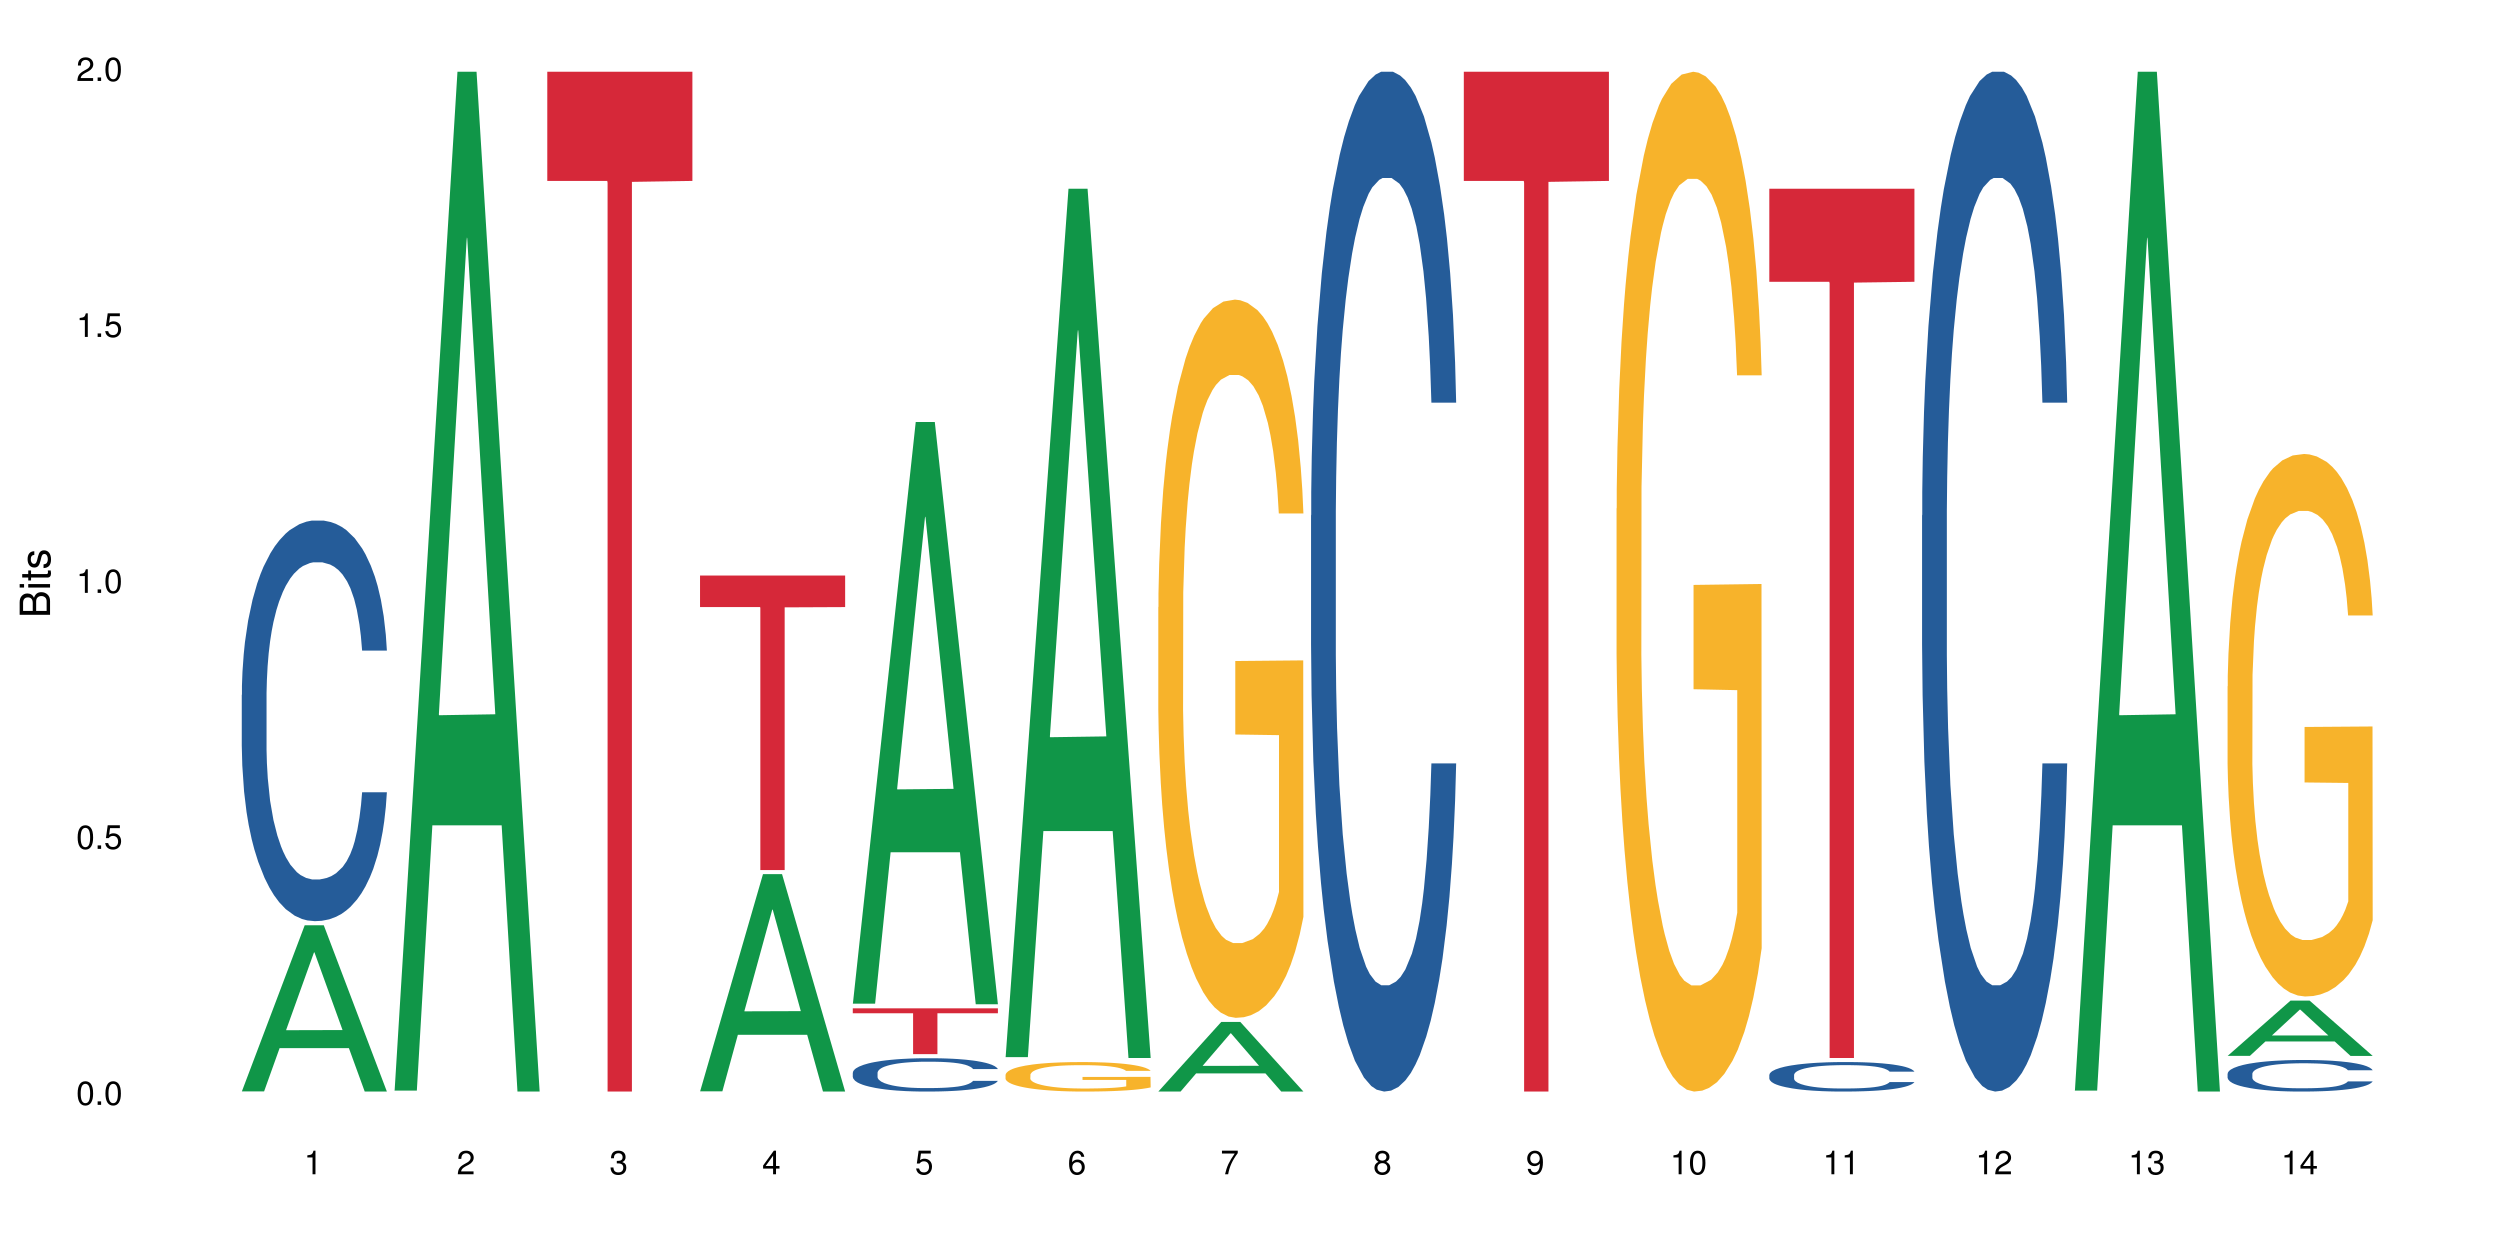 <?xml version="1.0" encoding="UTF-8"?>
<svg xmlns="http://www.w3.org/2000/svg" xmlns:xlink="http://www.w3.org/1999/xlink" width="720pt" height="360pt" viewBox="0 0 720 360" version="1.1">
<defs>
<g>
<symbol overflow="visible" id="glyph0-0">
<path style="stroke:none;" d=""/>
</symbol>
<symbol overflow="visible" id="glyph0-1">
<path style="stroke:none;" d="M 2.641 -6.797 C 2 -6.797 1.422 -6.531 1.078 -6.047 C 0.641 -5.453 0.406 -4.547 0.406 -3.297 C 0.406 -1 1.188 0.219 2.641 0.219 C 4.078 0.219 4.859 -1 4.859 -3.234 C 4.859 -4.562 4.656 -5.438 4.203 -6.047 C 3.844 -6.531 3.281 -6.797 2.641 -6.797 Z M 2.641 -6.047 C 3.547 -6.047 4 -5.125 4 -3.312 C 4 -1.375 3.562 -0.484 2.625 -0.484 C 1.734 -0.484 1.281 -1.422 1.281 -3.281 C 1.281 -5.141 1.734 -6.047 2.641 -6.047 Z M 2.641 -6.047 "/>
</symbol>
<symbol overflow="visible" id="glyph0-2">
<path style="stroke:none;" d="M 1.828 -1 L 0.828 -1 L 0.828 0 L 1.828 0 Z M 1.828 -1 "/>
</symbol>
<symbol overflow="visible" id="glyph0-3">
<path style="stroke:none;" d="M 4.562 -6.797 L 1.062 -6.797 L 0.547 -3.094 L 1.328 -3.094 C 1.719 -3.562 2.047 -3.734 2.578 -3.734 C 3.484 -3.734 4.062 -3.109 4.062 -2.094 C 4.062 -1.125 3.484 -0.531 2.578 -0.531 C 1.828 -0.531 1.375 -0.906 1.188 -1.672 L 0.328 -1.672 C 0.453 -1.109 0.547 -0.844 0.75 -0.594 C 1.125 -0.078 1.828 0.219 2.594 0.219 C 3.969 0.219 4.922 -0.781 4.922 -2.219 C 4.922 -3.562 4.031 -4.484 2.719 -4.484 C 2.25 -4.484 1.859 -4.359 1.469 -4.062 L 1.734 -5.969 L 4.562 -5.969 Z M 4.562 -6.797 "/>
</symbol>
<symbol overflow="visible" id="glyph0-4">
<path style="stroke:none;" d="M 2.484 -4.844 L 2.484 0 L 3.328 0 L 3.328 -6.797 L 2.766 -6.797 C 2.469 -5.75 2.281 -5.609 0.984 -5.453 L 0.984 -4.844 Z M 2.484 -4.844 "/>
</symbol>
<symbol overflow="visible" id="glyph0-5">
<path style="stroke:none;" d="M 4.859 -0.828 L 1.281 -0.828 C 1.359 -1.391 1.672 -1.75 2.5 -2.234 L 3.469 -2.75 C 4.406 -3.266 4.906 -3.969 4.906 -4.812 C 4.906 -5.375 4.672 -5.906 4.266 -6.266 C 3.859 -6.625 3.375 -6.797 2.719 -6.797 C 1.859 -6.797 1.219 -6.5 0.844 -5.922 C 0.609 -5.562 0.5 -5.125 0.484 -4.438 L 1.328 -4.438 C 1.359 -4.906 1.406 -5.188 1.531 -5.406 C 1.75 -5.812 2.188 -6.062 2.703 -6.062 C 3.469 -6.062 4.031 -5.516 4.031 -4.781 C 4.031 -4.25 3.719 -3.797 3.125 -3.438 L 2.234 -2.938 C 0.812 -2.141 0.406 -1.5 0.328 0 L 4.859 0 Z M 4.859 -0.828 "/>
</symbol>
<symbol overflow="visible" id="glyph0-6">
<path style="stroke:none;" d="M 2.125 -3.125 L 2.578 -3.125 C 3.516 -3.125 3.984 -2.703 3.984 -1.891 C 3.984 -1.031 3.469 -0.531 2.578 -0.531 C 1.656 -0.531 1.203 -0.984 1.156 -1.969 L 0.312 -1.969 C 0.344 -1.422 0.438 -1.078 0.609 -0.766 C 0.953 -0.109 1.625 0.219 2.547 0.219 C 3.953 0.219 4.859 -0.609 4.859 -1.906 C 4.859 -2.766 4.516 -3.25 3.703 -3.516 C 4.344 -3.766 4.656 -4.25 4.656 -4.938 C 4.656 -6.109 3.875 -6.797 2.578 -6.797 C 1.203 -6.797 0.484 -6.047 0.453 -4.609 L 1.297 -4.609 C 1.312 -5.016 1.344 -5.25 1.453 -5.453 C 1.641 -5.828 2.062 -6.062 2.594 -6.062 C 3.344 -6.062 3.797 -5.625 3.797 -4.906 C 3.797 -4.422 3.609 -4.141 3.25 -3.984 C 3.016 -3.891 2.719 -3.844 2.125 -3.844 Z M 2.125 -3.125 "/>
</symbol>
<symbol overflow="visible" id="glyph0-7">
<path style="stroke:none;" d="M 3.141 -1.625 L 3.141 0 L 3.984 0 L 3.984 -1.625 L 4.984 -1.625 L 4.984 -2.391 L 3.984 -2.391 L 3.984 -6.797 L 3.359 -6.797 L 0.266 -2.516 L 0.266 -1.625 Z M 3.141 -2.391 L 1 -2.391 L 3.141 -5.359 Z M 3.141 -2.391 "/>
</symbol>
<symbol overflow="visible" id="glyph0-8">
<path style="stroke:none;" d="M 4.781 -5.031 C 4.609 -6.141 3.891 -6.797 2.844 -6.797 C 2.094 -6.797 1.422 -6.438 1.031 -5.828 C 0.609 -5.172 0.406 -4.344 0.406 -3.094 C 0.406 -1.953 0.578 -1.234 0.984 -0.625 C 1.359 -0.078 1.953 0.219 2.703 0.219 C 3.984 0.219 4.922 -0.734 4.922 -2.078 C 4.922 -3.344 4.062 -4.234 2.844 -4.234 C 2.172 -4.234 1.641 -3.969 1.281 -3.469 C 1.281 -5.125 1.828 -6.047 2.797 -6.047 C 3.391 -6.047 3.797 -5.672 3.938 -5.031 Z M 2.734 -3.484 C 3.547 -3.484 4.062 -2.922 4.062 -2 C 4.062 -1.156 3.484 -0.531 2.703 -0.531 C 1.922 -0.531 1.328 -1.188 1.328 -2.047 C 1.328 -2.891 1.906 -3.484 2.734 -3.484 Z M 2.734 -3.484 "/>
</symbol>
<symbol overflow="visible" id="glyph0-9">
<path style="stroke:none;" d="M 4.984 -6.797 L 0.438 -6.797 L 0.438 -5.969 L 4.109 -5.969 C 2.5 -3.656 1.828 -2.234 1.328 0 L 2.219 0 C 2.594 -2.172 3.453 -4.047 4.984 -6.094 Z M 4.984 -6.797 "/>
</symbol>
<symbol overflow="visible" id="glyph0-10">
<path style="stroke:none;" d="M 3.75 -3.578 C 4.453 -4 4.688 -4.344 4.688 -4.984 C 4.688 -6.047 3.844 -6.797 2.641 -6.797 C 1.438 -6.797 0.594 -6.047 0.594 -4.984 C 0.594 -4.359 0.828 -4.016 1.516 -3.578 C 0.734 -3.203 0.359 -2.641 0.359 -1.891 C 0.359 -0.641 1.297 0.219 2.641 0.219 C 3.984 0.219 4.922 -0.641 4.922 -1.875 C 4.922 -2.641 4.531 -3.203 3.75 -3.578 Z M 2.641 -6.047 C 3.359 -6.047 3.812 -5.625 3.812 -4.969 C 3.812 -4.344 3.344 -3.922 2.641 -3.922 C 1.922 -3.922 1.453 -4.344 1.453 -4.984 C 1.453 -5.625 1.922 -6.047 2.641 -6.047 Z M 2.641 -3.203 C 3.484 -3.203 4.062 -2.672 4.062 -1.875 C 4.062 -1.062 3.484 -0.531 2.625 -0.531 C 1.797 -0.531 1.219 -1.078 1.219 -1.875 C 1.219 -2.672 1.797 -3.203 2.641 -3.203 Z M 2.641 -3.203 "/>
</symbol>
<symbol overflow="visible" id="glyph0-11">
<path style="stroke:none;" d="M 0.516 -1.547 C 0.672 -0.438 1.406 0.219 2.438 0.219 C 3.188 0.219 3.859 -0.141 4.266 -0.75 C 4.688 -1.406 4.891 -2.25 4.891 -3.484 C 4.891 -4.625 4.703 -5.359 4.312 -5.953 C 3.938 -6.5 3.344 -6.797 2.594 -6.797 C 1.297 -6.797 0.359 -5.844 0.359 -4.516 C 0.359 -3.25 1.234 -2.344 2.453 -2.344 C 3.094 -2.344 3.562 -2.578 4.016 -3.109 C 4 -1.453 3.469 -0.531 2.5 -0.531 C 1.906 -0.531 1.484 -0.906 1.359 -1.547 Z M 2.578 -6.062 C 3.375 -6.062 3.969 -5.406 3.969 -4.531 C 3.969 -3.688 3.375 -3.094 2.547 -3.094 C 1.734 -3.094 1.234 -3.672 1.234 -4.578 C 1.234 -5.438 1.797 -6.062 2.578 -6.062 Z M 2.578 -6.062 "/>
</symbol>
<symbol overflow="visible" id="glyph1-0">
<path style="stroke:none;" d=""/>
</symbol>
<symbol overflow="visible" id="glyph1-1">
<path style="stroke:none;" d="M 0 -0.953 L 0 -4.891 C 0 -5.719 -0.234 -6.344 -0.734 -6.797 C -1.188 -7.234 -1.812 -7.469 -2.5 -7.469 C -3.547 -7.469 -4.188 -7 -4.625 -5.875 C -4.984 -6.672 -5.641 -7.094 -6.531 -7.094 C -7.156 -7.094 -7.734 -6.859 -8.141 -6.391 C -8.562 -5.938 -8.75 -5.344 -8.75 -4.5 L -8.75 -0.953 Z M -4.984 -2.062 L -7.766 -2.062 L -7.766 -4.219 C -7.766 -4.844 -7.688 -5.203 -7.453 -5.5 C -7.219 -5.812 -6.859 -5.969 -6.375 -5.969 C -5.906 -5.969 -5.531 -5.812 -5.297 -5.5 C -5.062 -5.203 -4.984 -4.844 -4.984 -4.219 Z M -0.984 -2.062 L -4 -2.062 L -4 -4.781 C -4 -5.328 -3.859 -5.688 -3.578 -5.953 C -3.297 -6.219 -2.922 -6.359 -2.484 -6.359 C -2.062 -6.359 -1.688 -6.219 -1.406 -5.953 C -1.109 -5.688 -0.984 -5.328 -0.984 -4.781 Z M -0.984 -2.062 "/>
</symbol>
<symbol overflow="visible" id="glyph1-2">
<path style="stroke:none;" d="M -6.281 -1.797 L -6.281 -0.797 L 0 -0.797 L 0 -1.797 Z M -8.75 -1.797 L -8.75 -0.797 L -7.484 -0.797 L -7.484 -1.797 Z M -8.75 -1.797 "/>
</symbol>
<symbol overflow="visible" id="glyph1-3">
<path style="stroke:none;" d="M -6.281 -3.047 L -6.281 -2.016 L -8.016 -2.016 L -8.016 -1.016 L -6.281 -1.016 L -6.281 -0.172 L -5.469 -0.172 L -5.469 -1.016 L -0.719 -1.016 C -0.078 -1.016 0.281 -1.453 0.281 -2.234 C 0.281 -2.469 0.25 -2.719 0.188 -3.047 L -0.641 -3.047 C -0.609 -2.922 -0.594 -2.766 -0.594 -2.562 C -0.594 -2.141 -0.719 -2.016 -1.156 -2.016 L -5.469 -2.016 L -5.469 -3.047 Z M -6.281 -3.047 "/>
</symbol>
<symbol overflow="visible" id="glyph1-4">
<path style="stroke:none;" d="M -4.531 -5.25 C -5.766 -5.25 -6.469 -4.422 -6.469 -2.969 C -6.469 -1.516 -5.719 -0.562 -4.547 -0.562 C -3.562 -0.562 -3.094 -1.062 -2.734 -2.562 L -2.516 -3.484 C -2.344 -4.188 -2.094 -4.469 -1.625 -4.469 C -1.047 -4.469 -0.641 -3.875 -0.641 -3 C -0.641 -2.453 -0.797 -2 -1.062 -1.75 C -1.25 -1.594 -1.422 -1.531 -1.875 -1.469 L -1.875 -0.406 C -0.422 -0.453 0.281 -1.266 0.281 -2.922 C 0.281 -4.5 -0.5 -5.516 -1.719 -5.516 C -2.656 -5.516 -3.172 -4.984 -3.469 -3.734 L -3.703 -2.766 C -3.891 -1.953 -4.156 -1.609 -4.594 -1.609 C -5.172 -1.609 -5.547 -2.125 -5.547 -2.938 C -5.547 -3.75 -5.203 -4.172 -4.531 -4.203 Z M -4.531 -5.25 "/>
</symbol>
</g>
</defs>
<g id="surface27952">
<rect x="0" y="0" width="720" height="360" style="fill:rgb(100%,100%,100%);fill-opacity:1;stroke:none;"/>
<path style=" stroke:none;fill-rule:nonzero;fill:rgb(6.275%,58.824%,28.235%);fill-opacity:1;" d="M 69.629 314.324 L 69.676 314.281 L 87.758 266.477 L 93.25 266.477 L 111.422 314.371 L 105.039 314.371 L 100.484 301.867 L 80.523 301.867 L 76.059 314.324 L 69.629 314.324 L 82.445 296.699 L 98.652 296.652 L 90.57 274.301 L 90.48 274.258 L 90.391 274.391 L 82.398 296.652 L 82.445 296.699 Z M 69.629 314.324 "/>
<path style=" stroke:none;fill-rule:nonzero;fill:rgb(14.51%,36.078%,60%);fill-opacity:1;" d="M 69.629 200.125 L 69.68 200.02 L 69.68 197.488 L 69.832 193.48 L 70.191 188.422 L 70.547 184.941 L 71.465 178.719 L 72.738 172.707 L 74.062 168.066 L 75.031 165.324 L 75.898 163.215 L 77.887 159.316 L 79.16 157.312 L 80.535 155.52 L 82.219 153.727 L 83.441 152.672 L 86.195 150.984 L 88.234 150.246 L 89.812 149.93 L 93.227 149.93 L 95.266 150.352 L 96.746 150.879 L 98.375 151.723 L 99.75 152.672 L 102.148 154.992 L 104.289 157.945 L 105.258 159.633 L 106.785 162.898 L 107.957 166.062 L 108.773 168.805 L 109.691 172.707 L 110.504 177.453 L 111.117 182.832 L 111.422 187.367 L 104.289 187.367 L 103.93 183.148 L 103.523 179.879 L 102.758 175.555 L 101.992 172.496 L 100.922 169.438 L 99.957 167.434 L 98.629 165.43 L 97.457 164.164 L 96.234 163.215 L 95.062 162.582 L 92.82 161.949 L 90.219 161.949 L 89.254 162.16 L 87.266 163.004 L 86.195 163.742 L 84.664 165.219 L 83.594 166.59 L 82.32 168.699 L 81.453 170.492 L 80.383 173.234 L 79.617 175.66 L 78.754 179.141 L 78.242 181.777 L 77.785 184.73 L 77.375 188.211 L 77.07 191.902 L 76.867 195.801 L 76.766 199.598 L 76.766 215.945 L 76.867 219.742 L 77.121 224.172 L 77.785 230.602 L 78.754 236.191 L 79.875 240.621 L 80.945 243.785 L 81.555 245.262 L 82.371 246.949 L 83.645 249.059 L 85.48 251.168 L 86.551 252.012 L 88.184 252.855 L 89.863 253.277 L 92.105 253.277 L 94.094 252.855 L 95.418 252.328 L 96.797 251.484 L 98.68 249.691 L 99.852 248.004 L 100.871 246 L 101.637 243.996 L 102.148 242.309 L 102.91 239.039 L 103.523 235.453 L 103.98 231.762 L 104.289 228.176 L 111.422 228.176 L 111.117 232.395 L 110.66 236.508 L 110.199 239.566 L 109.484 243.258 L 108.672 246.527 L 107.5 250.219 L 106.531 252.645 L 105.258 255.281 L 104.082 257.281 L 102.809 259.074 L 100.922 261.184 L 99.699 262.238 L 98.375 263.188 L 96.797 264.031 L 94.809 264.77 L 92.668 265.191 L 90.68 265.297 L 88.539 265.086 L 86.957 264.664 L 84.867 263.715 L 82.27 261.816 L 80.383 259.812 L 78.906 257.809 L 77.633 255.703 L 76.203 252.855 L 74.371 248.215 L 73.25 244.629 L 72.484 241.676 L 71.617 237.562 L 71.004 233.871 L 70.293 227.965 L 69.781 220.48 L 69.629 214.68 Z M 69.629 200.125 "/>
<path style=" stroke:none;fill-rule:nonzero;fill:rgb(6.275%,58.824%,28.235%);fill-opacity:1;" d="M 113.621 314.094 L 113.668 313.82 L 131.75 20.664 L 137.242 20.664 L 155.418 314.371 L 149.031 314.371 L 144.477 237.703 L 124.52 237.703 L 120.051 314.094 L 113.621 314.094 L 126.438 205.988 L 142.645 205.711 L 134.562 68.648 L 134.477 68.375 L 134.387 69.199 L 126.395 205.711 L 126.438 205.988 Z M 113.621 314.094 "/>
<path style=" stroke:none;fill-rule:nonzero;fill:rgb(83.922%,15.686%,22.353%);fill-opacity:1;" d="M 157.617 20.664 L 199.41 20.664 L 199.41 52.102 L 181.992 52.379 L 181.992 314.371 L 174.984 314.371 L 174.984 52.652 L 174.883 52.102 L 157.617 52.102 Z M 157.617 20.664 "/>
<path style=" stroke:none;fill-rule:nonzero;fill:rgb(6.275%,58.824%,28.235%);fill-opacity:1;" d="M 201.609 314.312 L 201.652 314.254 L 219.738 251.754 L 225.23 251.754 L 243.402 314.371 L 237.02 314.371 L 232.465 298.023 L 212.504 298.023 L 208.039 314.312 L 201.609 314.312 L 214.426 291.262 L 230.633 291.203 L 222.551 261.984 L 222.461 261.926 L 222.371 262.102 L 214.379 291.203 L 214.426 291.262 Z M 201.609 314.312 "/>
<path style=" stroke:none;fill-rule:nonzero;fill:rgb(83.922%,15.686%,22.353%);fill-opacity:1;" d="M 201.609 165.762 L 243.402 165.762 L 243.402 174.84 L 225.984 174.922 L 225.984 250.574 L 218.977 250.574 L 218.977 175 L 218.875 174.84 L 201.609 174.84 Z M 201.609 165.762 "/>
<path style=" stroke:none;fill-rule:nonzero;fill:rgb(6.275%,58.824%,28.235%);fill-opacity:1;" d="M 245.602 289.062 L 245.648 288.906 L 263.73 121.535 L 269.223 121.535 L 287.398 289.219 L 281.012 289.219 L 276.457 245.449 L 256.496 245.449 L 252.031 289.062 L 245.602 289.062 L 258.418 227.344 L 274.625 227.184 L 266.543 148.93 L 266.457 148.773 L 266.367 149.246 L 258.375 227.184 L 258.418 227.344 Z M 245.602 289.062 "/>
<path style=" stroke:none;fill-rule:nonzero;fill:rgb(14.51%,36.078%,60%);fill-opacity:1;" d="M 245.602 308.949 L 245.652 308.938 L 245.652 308.73 L 245.809 308.395 L 246.164 307.973 L 246.52 307.684 L 247.438 307.168 L 248.711 306.668 L 250.035 306.281 L 251.004 306.051 L 251.871 305.879 L 253.859 305.551 L 255.133 305.387 L 256.512 305.238 L 258.191 305.086 L 259.414 305 L 262.168 304.859 L 264.207 304.797 L 265.785 304.773 L 269.199 304.773 L 271.238 304.809 L 272.719 304.852 L 274.348 304.922 L 275.727 305 L 278.121 305.191 L 280.262 305.438 L 281.23 305.578 L 282.758 305.852 L 283.93 306.113 L 284.746 306.344 L 285.664 306.668 L 286.48 307.062 L 287.09 307.508 L 287.398 307.887 L 280.262 307.887 L 279.906 307.535 L 279.496 307.262 L 278.73 306.902 L 277.969 306.648 L 276.898 306.395 L 275.93 306.227 L 274.605 306.062 L 273.43 305.957 L 272.207 305.879 L 271.035 305.824 L 268.793 305.773 L 266.195 305.773 L 265.227 305.789 L 263.238 305.859 L 262.168 305.922 L 260.637 306.043 L 259.566 306.156 L 258.293 306.332 L 257.426 306.484 L 256.355 306.711 L 255.594 306.914 L 254.727 307.203 L 254.215 307.422 L 253.758 307.668 L 253.352 307.957 L 253.043 308.266 L 252.84 308.59 L 252.738 308.902 L 252.738 310.266 L 252.84 310.582 L 253.094 310.949 L 253.758 311.484 L 254.727 311.949 L 255.848 312.316 L 256.918 312.582 L 257.531 312.703 L 258.344 312.844 L 259.617 313.02 L 261.453 313.195 L 262.523 313.266 L 264.156 313.336 L 265.836 313.371 L 268.078 313.371 L 270.066 313.336 L 271.395 313.293 L 272.77 313.223 L 274.656 313.07 L 275.828 312.934 L 276.848 312.766 L 277.609 312.598 L 278.121 312.457 L 278.887 312.188 L 279.496 311.887 L 279.957 311.582 L 280.262 311.281 L 287.398 311.281 L 287.09 311.633 L 286.633 311.977 L 286.172 312.23 L 285.461 312.535 L 284.645 312.809 L 283.473 313.117 L 282.504 313.316 L 281.23 313.535 L 280.059 313.703 L 278.781 313.852 L 276.898 314.027 L 275.676 314.117 L 274.348 314.195 L 272.77 314.266 L 270.781 314.328 L 268.641 314.363 L 266.652 314.371 L 264.512 314.352 L 262.934 314.316 L 260.844 314.238 L 258.242 314.082 L 256.355 313.914 L 254.879 313.746 L 253.605 313.57 L 252.18 313.336 L 250.344 312.949 L 249.223 312.652 L 248.457 312.406 L 247.59 312.062 L 246.98 311.758 L 246.266 311.266 L 245.754 310.641 L 245.602 310.16 Z M 245.602 308.949 "/>
<path style=" stroke:none;fill-rule:nonzero;fill:rgb(83.922%,15.686%,22.353%);fill-opacity:1;" d="M 245.602 290.398 L 287.398 290.398 L 287.398 291.812 L 269.977 291.824 L 269.977 303.594 L 262.969 303.594 L 262.969 291.836 L 262.867 291.812 L 245.602 291.812 Z M 245.602 290.398 "/>
<path style=" stroke:none;fill-rule:nonzero;fill:rgb(6.275%,58.824%,28.235%);fill-opacity:1;" d="M 289.598 304.461 L 289.641 304.227 L 307.727 54.359 L 313.219 54.359 L 331.391 304.695 L 325.004 304.695 L 320.449 239.352 L 300.492 239.352 L 296.027 304.461 L 289.598 304.461 L 302.41 212.32 L 318.621 212.082 L 310.539 95.258 L 310.449 95.023 L 310.359 95.73 L 302.367 212.082 L 302.41 212.32 Z M 289.598 304.461 "/>
<path style=" stroke:none;fill-rule:nonzero;fill:rgb(96.863%,70.196%,16.863%);fill-opacity:1;" d="M 289.598 309.516 L 289.648 309.508 L 289.648 309.352 L 289.852 309.004 L 290.359 308.523 L 291.023 308.125 L 291.738 307.816 L 292.195 307.652 L 292.961 307.422 L 293.621 307.25 L 295.305 306.902 L 297.445 306.574 L 298.617 306.434 L 299.941 306.305 L 301.828 306.156 L 302.695 306.102 L 305.344 305.977 L 308.352 305.898 L 311.664 305.875 L 313.195 305.883 L 315.285 305.914 L 318.137 306 L 319.77 306.078 L 321.043 306.156 L 322.367 306.258 L 324 306.41 L 325.527 306.598 L 326.75 306.785 L 327.977 307.016 L 328.996 307.266 L 329.859 307.535 L 330.625 307.863 L 331.086 308.133 L 331.391 308.406 L 324.305 308.406 L 323.898 308.133 L 323.438 307.926 L 322.676 307.668 L 321.91 307.48 L 321.145 307.336 L 319.719 307.133 L 318.496 307.008 L 316.965 306.902 L 315.488 306.832 L 313.805 306.785 L 312.785 306.77 L 310.086 306.77 L 307.641 306.824 L 306.211 306.887 L 305.191 306.945 L 303.766 307.062 L 302.898 307.156 L 302.391 307.219 L 300.859 307.457 L 299.84 307.676 L 299.281 307.824 L 298.566 308.055 L 298.059 308.266 L 297.496 308.574 L 297.191 308.809 L 296.781 309.336 L 296.73 310.734 L 296.883 311.027 L 297.191 311.344 L 297.598 311.625 L 298.211 311.918 L 298.82 312.145 L 299.891 312.445 L 300.809 312.648 L 301.523 312.781 L 302.898 312.988 L 303.461 313.059 L 304.785 313.199 L 306.16 313.309 L 307.844 313.402 L 309.117 313.449 L 311.156 313.488 L 313.754 313.488 L 316.812 313.441 L 318.75 313.379 L 320.074 313.316 L 320.941 313.262 L 322.012 313.176 L 322.777 313.098 L 323.488 313.012 L 324.355 312.883 L 324.355 311.027 L 311.766 311.02 L 311.766 310.152 L 331.34 310.145 L 331.391 313.176 L 330.32 313.387 L 328.996 313.586 L 327.719 313.742 L 326.395 313.875 L 324.508 314.023 L 322.98 314.113 L 320.637 314.223 L 318.496 314.293 L 316.254 314.34 L 314.266 314.363 L 311.922 314.371 L 309.832 314.355 L 307.59 314.309 L 305.805 314.246 L 304.172 314.168 L 302.543 314.066 L 300.504 313.906 L 299.18 313.773 L 297.801 313.609 L 296.426 313.418 L 295.203 313.207 L 294.387 313.043 L 293.57 312.859 L 292.707 312.625 L 291.891 312.363 L 291.277 312.121 L 290.719 311.848 L 290.309 311.594 L 289.902 311.246 L 289.699 310.965 L 289.598 310.727 Z M 289.598 309.516 "/>
<path style=" stroke:none;fill-rule:nonzero;fill:rgb(6.275%,58.824%,28.235%);fill-opacity:1;" d="M 333.59 314.352 L 333.633 314.332 L 351.719 294.32 L 357.211 294.32 L 375.383 314.371 L 369 314.371 L 364.445 309.137 L 344.484 309.137 L 340.02 314.352 L 333.59 314.352 L 346.406 306.973 L 362.613 306.953 L 354.531 297.598 L 354.441 297.578 L 354.352 297.637 L 346.359 306.953 L 346.406 306.973 Z M 333.59 314.352 "/>
<path style=" stroke:none;fill-rule:nonzero;fill:rgb(96.863%,70.196%,16.863%);fill-opacity:1;" d="M 333.59 174.883 L 333.641 174.695 L 333.641 170.918 L 333.844 162.418 L 334.355 150.703 L 335.016 141.07 L 335.73 133.512 L 336.188 129.547 L 336.953 123.879 L 337.617 119.723 L 339.297 111.223 L 341.438 103.285 L 342.609 99.887 L 343.938 96.676 L 345.82 93.086 L 346.688 91.762 L 349.34 88.742 L 352.348 86.852 L 355.66 86.285 L 357.188 86.473 L 359.277 87.23 L 362.133 89.309 L 363.762 91.195 L 365.035 93.086 L 366.363 95.543 L 367.992 99.32 L 369.523 103.855 L 370.746 108.387 L 371.969 114.055 L 372.988 120.102 L 373.855 126.711 L 374.617 134.645 L 375.078 141.258 L 375.383 147.871 L 368.297 147.871 L 367.891 141.258 L 367.434 136.156 L 366.668 129.922 L 365.902 125.391 L 365.141 121.801 L 363.711 116.887 L 362.488 113.867 L 360.961 111.223 L 359.48 109.52 L 357.801 108.387 L 356.781 108.008 L 354.078 108.008 L 351.633 109.332 L 350.207 110.844 L 349.188 112.355 L 347.758 115.188 L 346.891 117.457 L 346.383 118.965 L 344.855 124.824 L 343.836 130.113 L 343.273 133.703 L 342.559 139.367 L 342.051 144.469 L 341.488 152.027 L 341.184 157.691 L 340.777 170.539 L 340.727 204.543 L 340.879 211.723 L 341.184 219.469 L 341.59 226.27 L 342.203 233.445 L 342.816 238.926 L 343.887 246.293 L 344.801 251.203 L 345.516 254.414 L 346.891 259.516 L 347.453 261.215 L 348.777 264.617 L 350.152 267.262 L 351.836 269.527 L 353.109 270.66 L 355.148 271.605 L 357.75 271.605 L 360.805 270.473 L 362.742 268.961 L 364.07 267.449 L 364.934 266.129 L 366.004 264.051 L 366.77 262.16 L 367.484 260.082 L 368.352 256.871 L 368.352 211.723 L 355.762 211.531 L 355.762 190.375 L 375.332 190.188 L 375.383 264.051 L 374.312 269.152 L 372.988 274.062 L 371.715 277.84 L 370.387 281.051 L 368.504 284.641 L 366.973 286.91 L 364.629 289.555 L 362.488 291.254 L 360.246 292.387 L 358.258 292.953 L 355.914 293.141 L 353.824 292.766 L 351.582 291.633 L 349.797 290.121 L 348.168 288.23 L 346.535 285.773 L 344.496 281.809 L 343.172 278.598 L 341.797 274.629 L 340.418 269.906 L 339.195 264.805 L 338.379 260.84 L 337.566 256.305 L 336.699 250.637 L 335.883 244.215 L 335.273 238.359 L 334.711 231.746 L 334.305 225.512 L 333.895 217.012 L 333.691 210.211 L 333.59 204.355 Z M 333.59 174.883 "/>
<path style=" stroke:none;fill-rule:nonzero;fill:rgb(14.51%,36.078%,60%);fill-opacity:1;" d="M 377.582 148.457 L 377.633 148.188 L 377.633 141.742 L 377.785 131.543 L 378.145 118.656 L 378.5 109.797 L 379.418 93.957 L 380.691 78.652 L 382.016 66.84 L 382.984 59.859 L 383.852 54.492 L 385.84 44.559 L 387.113 39.457 L 388.488 34.891 L 390.172 30.328 L 391.395 27.645 L 394.148 23.348 L 396.188 21.469 L 397.766 20.664 L 401.18 20.664 L 403.219 21.738 L 404.699 23.078 L 406.328 25.227 L 407.703 27.645 L 410.102 33.551 L 412.242 41.066 L 413.211 45.363 L 414.738 53.684 L 415.91 61.738 L 416.727 68.719 L 417.645 78.652 L 418.461 90.734 L 419.07 104.426 L 419.375 115.969 L 412.242 115.969 L 411.883 105.23 L 411.477 96.91 L 410.711 85.902 L 409.949 78.117 L 408.879 70.332 L 407.91 65.23 L 406.582 60.129 L 405.41 56.906 L 404.188 54.492 L 403.016 52.879 L 400.773 51.27 L 398.176 51.27 L 397.207 51.805 L 395.219 53.953 L 394.148 55.832 L 392.617 59.59 L 391.547 63.082 L 390.273 68.449 L 389.406 73.016 L 388.336 79.996 L 387.574 86.172 L 386.707 95.031 L 386.195 101.742 L 385.738 109.258 L 385.332 118.117 L 385.023 127.516 L 384.82 137.449 L 384.719 147.113 L 384.719 188.727 L 384.82 198.391 L 385.074 209.668 L 385.738 226.043 L 386.707 240.273 L 387.828 251.547 L 388.898 259.602 L 389.508 263.359 L 390.324 267.656 L 391.598 273.027 L 393.434 278.395 L 394.504 280.543 L 396.137 282.691 L 397.816 283.766 L 400.059 283.766 L 402.047 282.691 L 403.371 281.348 L 404.75 279.199 L 406.633 274.637 L 407.809 270.34 L 408.828 265.242 L 409.59 260.141 L 410.102 255.844 L 410.863 247.52 L 411.477 238.395 L 411.934 228.996 L 412.242 219.867 L 419.375 219.867 L 419.07 230.609 L 418.613 241.078 L 418.152 248.863 L 417.441 258.262 L 416.625 266.582 L 415.453 275.98 L 414.484 282.152 L 413.211 288.867 L 412.039 293.969 L 410.762 298.531 L 408.879 303.898 L 407.652 306.586 L 406.328 309 L 404.75 311.148 L 402.762 313.027 L 400.621 314.102 L 398.633 314.371 L 396.492 313.832 L 394.914 312.762 L 392.824 310.344 L 390.223 305.512 L 388.336 300.41 L 386.859 295.309 L 385.586 289.941 L 384.156 282.691 L 382.324 270.879 L 381.203 261.75 L 380.438 254.234 L 379.57 243.762 L 378.961 234.367 L 378.246 219.332 L 377.734 200.27 L 377.582 185.504 Z M 377.582 148.457 "/>
<path style=" stroke:none;fill-rule:nonzero;fill:rgb(83.922%,15.686%,22.353%);fill-opacity:1;" d="M 421.578 20.664 L 463.371 20.664 L 463.371 52.102 L 445.953 52.379 L 445.953 314.371 L 438.945 314.371 L 438.945 52.652 L 438.844 52.102 L 421.578 52.102 Z M 421.578 20.664 "/>
<path style=" stroke:none;fill-rule:nonzero;fill:rgb(96.863%,70.196%,16.863%);fill-opacity:1;" d="M 465.57 146.461 L 465.621 146.191 L 465.621 140.828 L 465.824 128.758 L 466.336 112.129 L 466.996 98.449 L 467.711 87.719 L 468.168 82.086 L 468.934 74.039 L 469.598 68.141 L 471.277 56.07 L 473.418 44.805 L 474.59 39.977 L 475.918 35.414 L 477.801 30.32 L 478.668 28.441 L 481.32 24.148 L 484.324 21.469 L 487.641 20.664 L 489.168 20.93 L 491.258 22.004 L 494.113 24.953 L 495.742 27.637 L 497.016 30.32 L 498.344 33.805 L 499.973 39.172 L 501.504 45.609 L 502.727 52.047 L 503.949 60.094 L 504.969 68.676 L 505.836 78.062 L 506.598 89.328 L 507.059 98.715 L 507.363 108.105 L 500.277 108.105 L 499.871 98.715 L 499.414 91.477 L 498.648 82.625 L 497.883 76.188 L 497.117 71.09 L 495.691 64.117 L 494.469 59.824 L 492.941 56.07 L 491.461 53.656 L 489.781 52.047 L 488.762 51.508 L 486.059 51.508 L 483.613 53.387 L 482.184 55.531 L 481.164 57.68 L 479.738 61.703 L 478.871 64.922 L 478.363 67.066 L 476.832 75.383 L 475.812 82.891 L 475.254 87.988 L 474.539 96.035 L 474.031 103.277 L 473.469 114.004 L 473.164 122.051 L 472.758 140.293 L 472.707 188.574 L 472.859 198.766 L 473.164 209.762 L 473.57 219.418 L 474.184 229.609 L 474.797 237.391 L 475.867 247.852 L 476.781 254.824 L 477.496 259.383 L 478.871 266.625 L 479.434 269.039 L 480.758 273.867 L 482.133 277.625 L 483.816 280.844 L 485.09 282.453 L 487.129 283.793 L 489.73 283.793 L 492.785 282.184 L 494.723 280.039 L 496.047 277.891 L 496.914 276.016 L 497.984 273.062 L 498.75 270.383 L 499.465 267.43 L 500.328 262.871 L 500.328 198.766 L 487.742 198.496 L 487.742 168.457 L 507.312 168.188 L 507.363 273.062 L 506.293 280.305 L 504.969 287.281 L 503.695 292.645 L 502.367 297.203 L 500.484 302.301 L 498.953 305.52 L 496.609 309.273 L 494.469 311.688 L 492.227 313.297 L 490.238 314.102 L 487.895 314.371 L 485.805 313.836 L 483.562 312.227 L 481.777 310.078 L 480.148 307.398 L 478.516 303.91 L 476.477 298.277 L 475.152 293.719 L 473.777 288.086 L 472.398 281.379 L 471.176 274.137 L 470.359 268.504 L 469.547 262.066 L 468.68 254.02 L 467.863 244.898 L 467.25 236.586 L 466.691 227.195 L 466.285 218.344 L 465.875 206.277 L 465.672 196.621 L 465.57 188.305 Z M 465.57 146.461 "/>
<path style=" stroke:none;fill-rule:nonzero;fill:rgb(14.51%,36.078%,60%);fill-opacity:1;" d="M 509.562 309.574 L 509.613 309.566 L 509.613 309.379 L 509.766 309.082 L 510.125 308.711 L 510.48 308.453 L 511.398 307.996 L 512.672 307.555 L 513.996 307.211 L 514.965 307.012 L 515.832 306.855 L 517.82 306.566 L 519.094 306.422 L 520.469 306.289 L 522.152 306.156 L 523.375 306.078 L 526.129 305.953 L 528.168 305.898 L 529.746 305.875 L 533.16 305.875 L 535.199 305.906 L 536.68 305.945 L 538.309 306.008 L 539.684 306.078 L 542.082 306.25 L 544.223 306.465 L 545.191 306.59 L 546.719 306.832 L 547.891 307.062 L 548.707 307.266 L 549.625 307.555 L 550.441 307.902 L 551.051 308.301 L 551.355 308.633 L 544.223 308.633 L 543.863 308.32 L 543.457 308.082 L 542.691 307.762 L 541.93 307.539 L 540.859 307.312 L 539.891 307.164 L 538.562 307.02 L 537.391 306.926 L 536.168 306.855 L 534.996 306.809 L 532.754 306.762 L 530.152 306.762 L 529.188 306.777 L 527.199 306.84 L 526.129 306.895 L 524.598 307.004 L 523.527 307.102 L 522.254 307.258 L 521.387 307.391 L 520.316 307.594 L 519.555 307.77 L 518.688 308.027 L 518.176 308.223 L 517.719 308.438 L 517.309 308.695 L 517.004 308.965 L 516.801 309.254 L 516.699 309.535 L 516.699 310.738 L 516.801 311.016 L 517.055 311.344 L 517.719 311.816 L 518.688 312.227 L 519.809 312.555 L 520.879 312.785 L 521.488 312.895 L 522.305 313.02 L 523.578 313.176 L 525.414 313.332 L 526.484 313.391 L 528.117 313.453 L 529.797 313.484 L 532.039 313.484 L 534.027 313.453 L 535.352 313.414 L 536.73 313.355 L 538.613 313.223 L 539.789 313.098 L 540.805 312.949 L 541.57 312.801 L 542.082 312.68 L 542.844 312.438 L 543.457 312.172 L 543.914 311.902 L 544.223 311.637 L 551.355 311.637 L 551.051 311.949 L 550.594 312.25 L 550.133 312.477 L 549.422 312.746 L 548.605 312.988 L 547.434 313.262 L 546.465 313.438 L 545.191 313.633 L 544.016 313.781 L 542.742 313.914 L 540.859 314.066 L 539.633 314.145 L 538.309 314.215 L 536.73 314.277 L 534.742 314.332 L 532.602 314.363 L 530.613 314.371 L 528.473 314.355 L 526.891 314.324 L 524.801 314.254 L 522.203 314.113 L 520.316 313.969 L 518.84 313.82 L 517.566 313.664 L 516.137 313.453 L 514.305 313.113 L 513.184 312.848 L 512.418 312.633 L 511.551 312.328 L 510.938 312.059 L 510.227 311.621 L 509.715 311.07 L 509.562 310.645 Z M 509.562 309.574 "/>
<path style=" stroke:none;fill-rule:nonzero;fill:rgb(83.922%,15.686%,22.353%);fill-opacity:1;" d="M 509.562 54.359 L 551.355 54.359 L 551.355 81.156 L 533.938 81.391 L 533.938 304.695 L 526.93 304.695 L 526.93 81.625 L 526.828 81.156 L 509.562 81.156 Z M 509.562 54.359 "/>
<path style=" stroke:none;fill-rule:nonzero;fill:rgb(14.51%,36.078%,60%);fill-opacity:1;" d="M 553.555 148.457 L 553.609 148.188 L 553.609 141.742 L 553.762 131.543 L 554.117 118.656 L 554.473 109.797 L 555.391 93.957 L 556.664 78.652 L 557.992 66.84 L 558.961 59.859 L 559.824 54.492 L 561.812 44.559 L 563.086 39.457 L 564.465 34.891 L 566.145 30.328 L 567.367 27.645 L 570.121 23.348 L 572.16 21.469 L 573.738 20.664 L 577.156 20.664 L 579.195 21.738 L 580.672 23.078 L 582.301 25.227 L 583.68 27.645 L 586.074 33.551 L 588.215 41.066 L 589.184 45.363 L 590.711 53.684 L 591.883 61.738 L 592.699 68.719 L 593.617 78.652 L 594.434 90.734 L 595.043 104.426 L 595.352 115.969 L 588.215 115.969 L 587.859 105.23 L 587.449 96.91 L 586.688 85.902 L 585.922 78.117 L 584.852 70.332 L 583.883 65.23 L 582.559 60.129 L 581.387 56.906 L 580.16 54.492 L 578.988 52.879 L 576.746 51.27 L 574.148 51.27 L 573.18 51.805 L 571.191 53.953 L 570.121 55.832 L 568.594 59.59 L 567.523 63.082 L 566.246 68.449 L 565.383 73.016 L 564.312 79.996 L 563.547 86.172 L 562.68 95.031 L 562.172 101.742 L 561.711 109.258 L 561.305 118.117 L 560.996 127.516 L 560.793 137.449 L 560.691 147.113 L 560.691 188.727 L 560.793 198.391 L 561.051 209.668 L 561.711 226.043 L 562.68 240.273 L 563.801 251.547 L 564.871 259.602 L 565.484 263.359 L 566.297 267.656 L 567.574 273.027 L 569.406 278.395 L 570.477 280.543 L 572.109 282.691 L 573.789 283.766 L 576.035 283.766 L 578.02 282.691 L 579.348 281.348 L 580.723 279.199 L 582.609 274.637 L 583.781 270.34 L 584.801 265.242 L 585.562 260.141 L 586.074 255.844 L 586.84 247.52 L 587.449 238.395 L 587.91 228.996 L 588.215 219.867 L 595.352 219.867 L 595.043 230.609 L 594.586 241.078 L 594.129 248.863 L 593.414 258.262 L 592.598 266.582 L 591.426 275.98 L 590.457 282.152 L 589.184 288.867 L 588.012 293.969 L 586.738 298.531 L 584.852 303.898 L 583.629 306.586 L 582.301 309 L 580.723 311.148 L 578.734 313.027 L 576.594 314.102 L 574.605 314.371 L 572.465 313.832 L 570.887 312.762 L 568.797 310.344 L 566.195 305.512 L 564.312 300.41 L 562.832 295.309 L 561.559 289.941 L 560.133 282.691 L 558.297 270.879 L 557.176 261.75 L 556.41 254.234 L 555.543 243.762 L 554.934 234.367 L 554.219 219.332 L 553.711 200.27 L 553.555 185.504 Z M 553.555 148.457 "/>
<path style=" stroke:none;fill-rule:nonzero;fill:rgb(6.275%,58.824%,28.235%);fill-opacity:1;" d="M 597.551 314.094 L 597.594 313.82 L 615.68 20.664 L 621.172 20.664 L 639.344 314.371 L 632.957 314.371 L 628.402 237.703 L 608.445 237.703 L 603.98 314.094 L 597.551 314.094 L 610.363 205.988 L 626.574 205.711 L 618.492 68.648 L 618.402 68.375 L 618.312 69.199 L 610.32 205.711 L 610.363 205.988 Z M 597.551 314.094 "/>
<path style=" stroke:none;fill-rule:nonzero;fill:rgb(6.275%,58.824%,28.235%);fill-opacity:1;" d="M 641.543 304.09 L 641.59 304.074 L 659.672 288.172 L 665.164 288.172 L 683.336 304.105 L 676.953 304.105 L 672.398 299.945 L 652.438 299.945 L 647.973 304.09 L 641.543 304.09 L 654.359 298.223 L 670.566 298.211 L 662.484 290.773 L 662.395 290.758 L 662.305 290.805 L 654.312 298.211 L 654.359 298.223 Z M 641.543 304.09 "/>
<path style=" stroke:none;fill-rule:nonzero;fill:rgb(14.51%,36.078%,60%);fill-opacity:1;" d="M 641.543 309.238 L 641.594 309.23 L 641.594 309.031 L 641.746 308.715 L 642.105 308.316 L 642.461 308.039 L 643.379 307.551 L 644.652 307.078 L 645.977 306.711 L 646.945 306.496 L 647.812 306.328 L 649.801 306.023 L 651.074 305.863 L 652.449 305.723 L 654.133 305.582 L 655.355 305.5 L 658.109 305.367 L 660.148 305.309 L 661.727 305.281 L 665.141 305.281 L 667.18 305.316 L 668.66 305.359 L 670.289 305.426 L 671.664 305.5 L 674.062 305.684 L 676.203 305.914 L 677.168 306.047 L 678.699 306.305 L 679.871 306.555 L 680.688 306.77 L 681.605 307.078 L 682.418 307.449 L 683.031 307.875 L 683.336 308.23 L 676.203 308.23 L 675.844 307.898 L 675.438 307.641 L 674.672 307.301 L 673.906 307.062 L 672.836 306.82 L 671.871 306.66 L 670.543 306.504 L 669.371 306.406 L 668.148 306.328 L 666.977 306.281 L 664.734 306.23 L 662.133 306.23 L 661.164 306.246 L 659.18 306.312 L 658.109 306.371 L 656.578 306.488 L 655.508 306.594 L 654.234 306.762 L 653.367 306.902 L 652.297 307.117 L 651.531 307.309 L 650.668 307.586 L 650.156 307.793 L 649.699 308.023 L 649.289 308.297 L 648.984 308.59 L 648.781 308.898 L 648.68 309.195 L 648.68 310.484 L 648.781 310.781 L 649.035 311.133 L 649.699 311.637 L 650.668 312.078 L 651.789 312.426 L 652.859 312.676 L 653.469 312.793 L 654.285 312.926 L 655.559 313.09 L 657.395 313.258 L 658.465 313.324 L 660.094 313.391 L 661.777 313.422 L 664.02 313.422 L 666.008 313.391 L 667.332 313.348 L 668.711 313.281 L 670.594 313.141 L 671.766 313.008 L 672.785 312.852 L 673.551 312.691 L 674.062 312.559 L 674.824 312.301 L 675.438 312.02 L 675.895 311.73 L 676.203 311.445 L 683.336 311.445 L 683.031 311.777 L 682.574 312.102 L 682.113 312.344 L 681.398 312.633 L 680.586 312.891 L 679.414 313.184 L 678.445 313.375 L 677.168 313.582 L 675.996 313.738 L 674.723 313.879 L 672.836 314.047 L 671.613 314.129 L 670.289 314.203 L 668.711 314.27 L 666.723 314.328 L 664.582 314.363 L 662.594 314.371 L 660.453 314.355 L 658.871 314.32 L 656.781 314.246 L 654.184 314.098 L 652.297 313.938 L 650.82 313.781 L 649.547 313.613 L 648.117 313.391 L 646.285 313.023 L 645.16 312.742 L 644.398 312.512 L 643.531 312.188 L 642.918 311.895 L 642.207 311.43 L 641.695 310.84 L 641.543 310.383 Z M 641.543 309.238 "/>
<path style=" stroke:none;fill-rule:nonzero;fill:rgb(96.863%,70.196%,16.863%);fill-opacity:1;" d="M 641.543 197.664 L 641.594 197.523 L 641.594 194.668 L 641.797 188.246 L 642.309 179.402 L 642.969 172.125 L 643.684 166.414 L 644.145 163.418 L 644.906 159.137 L 645.57 156 L 647.25 149.578 L 649.391 143.586 L 650.566 141.016 L 651.891 138.59 L 653.777 135.879 L 654.641 134.879 L 657.293 132.598 L 660.301 131.172 L 663.613 130.742 L 665.141 130.883 L 667.23 131.457 L 670.086 133.023 L 671.715 134.453 L 672.992 135.879 L 674.316 137.734 L 675.945 140.59 L 677.477 144.012 L 678.699 147.438 L 679.922 151.719 L 680.941 156.285 L 681.809 161.277 L 682.574 167.273 L 683.031 172.266 L 683.336 177.262 L 676.254 177.262 L 675.844 172.266 L 675.387 168.414 L 674.621 163.703 L 673.855 160.281 L 673.094 157.57 L 671.664 153.859 L 670.441 151.574 L 668.914 149.578 L 667.434 148.293 L 665.754 147.438 L 664.734 147.152 L 662.031 147.152 L 659.586 148.152 L 658.16 149.293 L 657.141 150.434 L 655.711 152.574 L 654.848 154.285 L 654.336 155.43 L 652.809 159.852 L 651.789 163.848 L 651.227 166.559 L 650.516 170.84 L 650.004 174.691 L 649.441 180.398 L 649.137 184.68 L 648.73 194.383 L 648.68 220.066 L 648.832 225.492 L 649.137 231.34 L 649.547 236.477 L 650.156 241.902 L 650.77 246.039 L 651.84 251.605 L 652.758 255.312 L 653.469 257.738 L 654.848 261.594 L 655.406 262.875 L 656.73 265.445 L 658.109 267.441 L 659.789 269.156 L 661.062 270.012 L 663.102 270.723 L 665.703 270.723 L 668.762 269.867 L 670.695 268.727 L 672.023 267.586 L 672.887 266.586 L 673.957 265.016 L 674.723 263.59 L 675.438 262.02 L 676.305 259.594 L 676.305 225.492 L 663.715 225.348 L 663.715 209.367 L 683.285 209.223 L 683.336 265.016 L 682.266 268.871 L 680.941 272.578 L 679.668 275.434 L 678.344 277.859 L 676.457 280.57 L 674.926 282.281 L 672.582 284.281 L 670.441 285.566 L 668.199 286.422 L 666.211 286.848 L 663.867 286.992 L 661.777 286.707 L 659.535 285.852 L 657.75 284.707 L 656.121 283.281 L 654.488 281.426 L 652.449 278.43 L 651.125 276.004 L 649.75 273.008 L 648.371 269.441 L 647.148 265.586 L 646.336 262.59 L 645.52 259.168 L 644.652 254.887 L 643.836 250.035 L 643.227 245.609 L 642.664 240.617 L 642.258 235.906 L 641.848 229.484 L 641.645 224.348 L 641.543 219.926 Z M 641.543 197.664 "/>
<g style="fill:rgb(0%,0%,0%);fill-opacity:1;">
  <use xlink:href="#glyph0-1" x="21.957" y="318.198"/>
  <use xlink:href="#glyph0-2" x="27.291" y="318.198"/>
  <use xlink:href="#glyph0-1" x="29.958" y="318.198"/>
</g>
<g style="fill:rgb(0%,0%,0%);fill-opacity:1;">
  <use xlink:href="#glyph0-1" x="21.957" y="244.476"/>
  <use xlink:href="#glyph0-2" x="27.291" y="244.476"/>
  <use xlink:href="#glyph0-3" x="29.958" y="244.476"/>
</g>
<g style="fill:rgb(0%,0%,0%);fill-opacity:1;">
  <use xlink:href="#glyph0-4" x="21.957" y="170.753"/>
  <use xlink:href="#glyph0-2" x="27.291" y="170.753"/>
  <use xlink:href="#glyph0-1" x="29.958" y="170.753"/>
</g>
<g style="fill:rgb(0%,0%,0%);fill-opacity:1;">
  <use xlink:href="#glyph0-4" x="21.957" y="97.034"/>
  <use xlink:href="#glyph0-2" x="27.291" y="97.034"/>
  <use xlink:href="#glyph0-3" x="29.958" y="97.034"/>
</g>
<g style="fill:rgb(0%,0%,0%);fill-opacity:1;">
  <use xlink:href="#glyph0-5" x="21.957" y="23.312"/>
  <use xlink:href="#glyph0-2" x="27.291" y="23.312"/>
  <use xlink:href="#glyph0-1" x="29.958" y="23.312"/>
</g>
<g style="fill:rgb(0%,0%,0%);fill-opacity:1;">
  <use xlink:href="#glyph0-4" x="87.527" y="338.19"/>
</g>
<g style="fill:rgb(0%,0%,0%);fill-opacity:1;">
  <use xlink:href="#glyph0-5" x="131.52" y="338.19"/>
</g>
<g style="fill:rgb(0%,0%,0%);fill-opacity:1;">
  <use xlink:href="#glyph0-6" x="175.512" y="338.19"/>
</g>
<g style="fill:rgb(0%,0%,0%);fill-opacity:1;">
  <use xlink:href="#glyph0-7" x="219.508" y="338.19"/>
</g>
<g style="fill:rgb(0%,0%,0%);fill-opacity:1;">
  <use xlink:href="#glyph0-3" x="263.5" y="338.19"/>
</g>
<g style="fill:rgb(0%,0%,0%);fill-opacity:1;">
  <use xlink:href="#glyph0-8" x="307.492" y="338.19"/>
</g>
<g style="fill:rgb(0%,0%,0%);fill-opacity:1;">
  <use xlink:href="#glyph0-9" x="351.488" y="338.19"/>
</g>
<g style="fill:rgb(0%,0%,0%);fill-opacity:1;">
  <use xlink:href="#glyph0-10" x="395.48" y="338.19"/>
</g>
<g style="fill:rgb(0%,0%,0%);fill-opacity:1;">
  <use xlink:href="#glyph0-11" x="439.473" y="338.19"/>
</g>
<g style="fill:rgb(0%,0%,0%);fill-opacity:1;">
  <use xlink:href="#glyph0-4" x="480.965" y="338.19"/>
  <use xlink:href="#glyph0-1" x="486.299" y="338.19"/>
</g>
<g style="fill:rgb(0%,0%,0%);fill-opacity:1;">
  <use xlink:href="#glyph0-4" x="524.961" y="338.19"/>
  <use xlink:href="#glyph0-4" x="530.295" y="338.19"/>
</g>
<g style="fill:rgb(0%,0%,0%);fill-opacity:1;">
  <use xlink:href="#glyph0-4" x="568.953" y="338.19"/>
  <use xlink:href="#glyph0-5" x="574.287" y="338.19"/>
</g>
<g style="fill:rgb(0%,0%,0%);fill-opacity:1;">
  <use xlink:href="#glyph0-4" x="612.945" y="338.19"/>
  <use xlink:href="#glyph0-6" x="618.279" y="338.19"/>
</g>
<g style="fill:rgb(0%,0%,0%);fill-opacity:1;">
  <use xlink:href="#glyph0-4" x="656.941" y="338.19"/>
  <use xlink:href="#glyph0-7" x="662.275" y="338.19"/>
</g>
<g style="fill:rgb(0%,0%,0%);fill-opacity:1;">
  <use xlink:href="#glyph1-1" x="14.412" y="178.016"/>
  <use xlink:href="#glyph1-2" x="14.412" y="170.012"/>
  <use xlink:href="#glyph1-3" x="14.412" y="167.348"/>
  <use xlink:href="#glyph1-4" x="14.412" y="164.012"/>
</g>
</g>
</svg>
